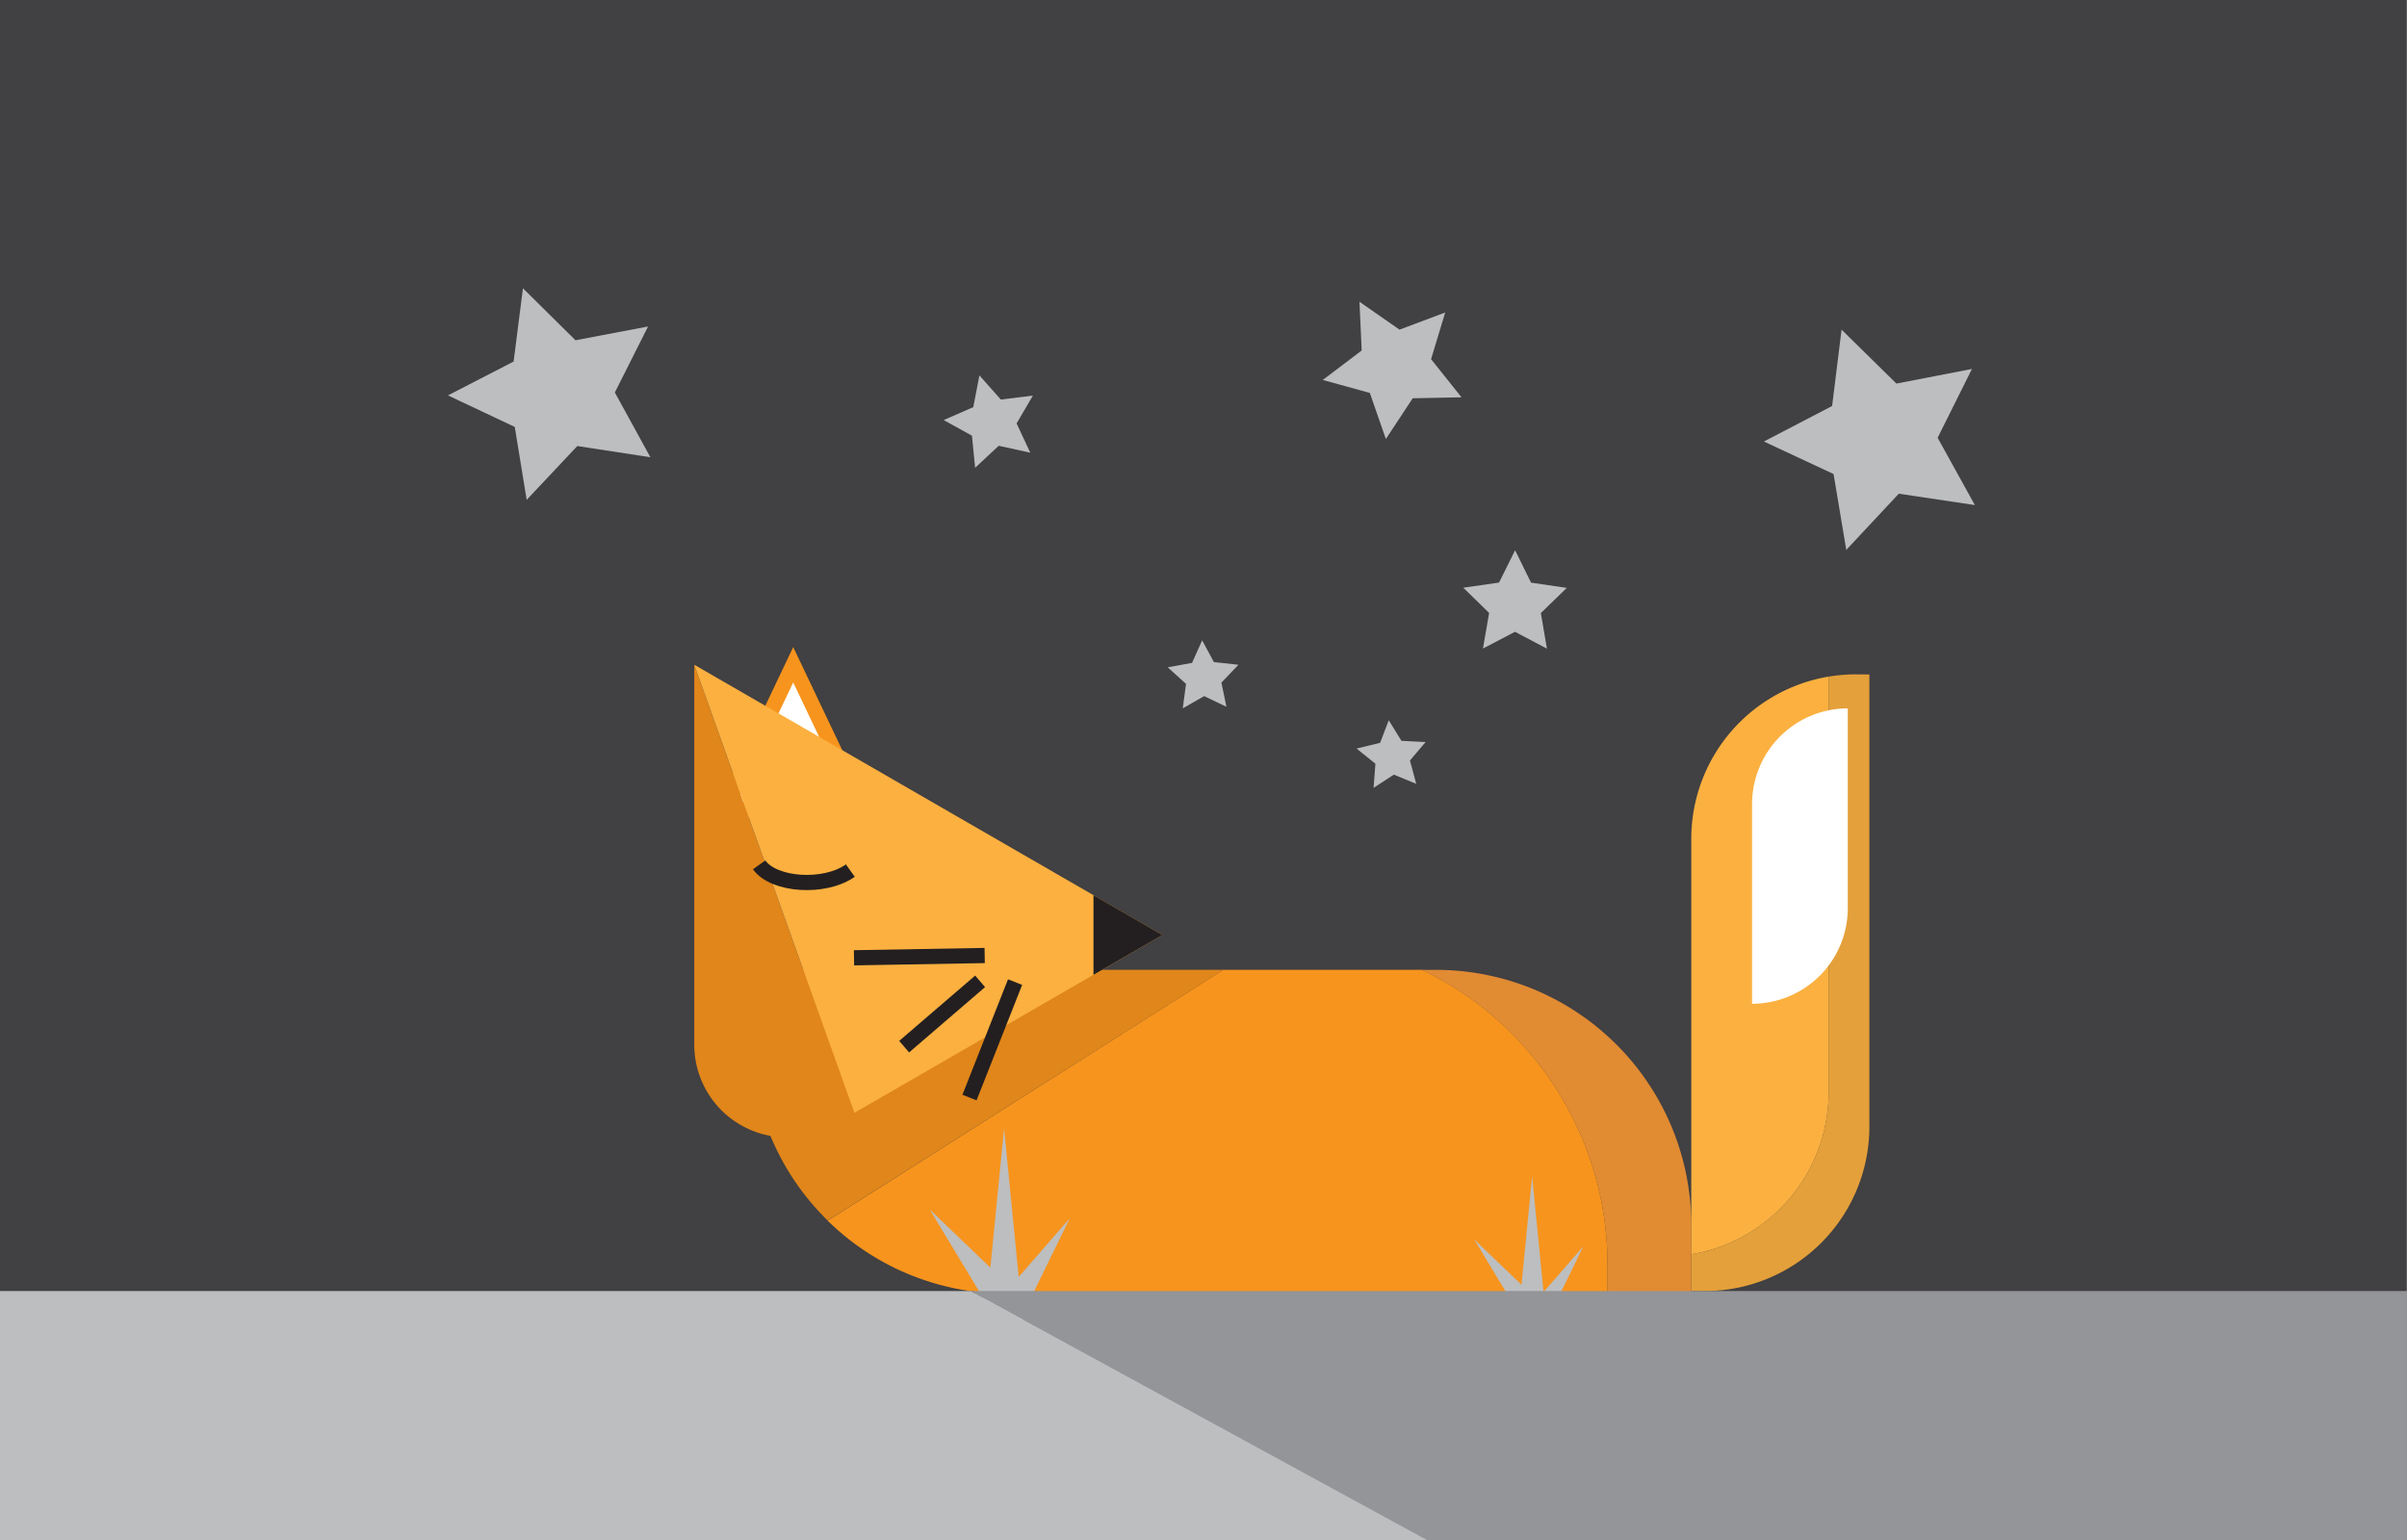 <svg id="Layer_1" data-name="Layer 1" xmlns="http://www.w3.org/2000/svg" viewBox="0 0 792 506.97"><rect x="0" y="0" width="792" height="506.97" fill="#808080" stroke="none"/><defs><style>.cls-1{fill:#414042;}.cls-2{fill:#e0861a;}.cls-11,.cls-3{fill:#fff;}.cls-3{stroke:#f7941d;}.cls-3,.cls-8{stroke-miterlimit:10;stroke-width:5px;}.cls-4{fill:#e18b33;}.cls-5{fill:#f7941d;}.cls-6{fill:#fbb040;}.cls-7{fill:#231f20;}.cls-13,.cls-8{fill:none;}.cls-8{stroke:#231f20;}.cls-9{fill:#bcbec0;}.cls-10{fill:#e4a03a;}.cls-12{fill:#939598;}</style></defs><title>Fox_khedr</title><rect class="cls-1" x="-0.14" y="-26.17" width="792" height="451.94"/><path class="cls-2" d="M402.54,319.2,272.33,401.72a83.76,83.76,0,0,1-25.18-60V319.2Z"/><polygon class="cls-3" points="261 218.8 238.33 266.45 283.67 266.45 261 218.8"/><path class="cls-4" d="M556.5,403.22v22.55H528.93v-9.55a107.54,107.54,0,0,0-61.11-97h4.65A84,84,0,0,1,556.5,403.22Z"/><path class="cls-5" d="M528.93,416.22v9.55H331.18a83.79,83.79,0,0,1-58.85-24L402.54,319.2h65.28A107.54,107.54,0,0,1,528.93,416.22Z"/><path class="cls-2" d="M281.13,366.27l-6.91,4a30.52,30.52,0,0,1-45.78-26.43v-125Z"/><polygon class="cls-6" points="382.5 307.75 281.13 366.27 228.44 218.8 382.5 307.75"/><polygon class="cls-7" points="382.5 307.75 359.8 294.64 359.8 320.85 382.5 307.75"/><line class="cls-8" x1="334" y1="323.25" x2="319" y2="361.25"/><line class="cls-8" x1="322.5" y1="323" x2="297.5" y2="344.5"/><line class="cls-8" x1="324" y1="314.5" x2="281" y2="315.25"/><path class="cls-8" d="M249.79,284.66c4.83,6.82,21.57,7.88,30,1.89"/><polygon class="cls-9" points="214 150.5 189.96 146.81 173.3 164.52 169.38 140.52 147.39 130.14 169 119 172.07 94.88 189.35 111.99 213.24 107.46 202.31 129.18 214 150.5"/><polygon class="cls-9" points="339 149 328.62 146.72 320.85 153.98 319.81 143.4 310.51 138.26 320.25 134 322.26 123.56 329.32 131.51 339.87 130.2 334.5 139.37 339 149"/><polygon class="cls-9" points="456 144.5 450.73 129.33 435.25 125.06 448.05 115.36 447.32 99.32 460.5 108.5 475.53 102.85 470.88 118.22 480.9 130.77 464.84 131.09 456 144.5"/><polygon class="cls-9" points="607.5 181 603.32 156.03 580.39 145.32 602.84 133.63 605.95 108.5 624 126.25 648.85 121.44 637.56 144.09 649.81 166.24 624.78 162.5 607.5 181"/><polygon class="cls-9" points="509 213.5 498.49 207.95 487.95 213.47 489.98 201.75 481.48 193.44 493.25 191.75 498.53 181.1 503.77 191.77 515.53 193.5 507.01 201.78 509 213.5"/><polygon class="cls-9" points="407.5 218.8 401.89 224.68 403.55 232.64 396.22 229.12 389.17 233.16 390.25 225.1 384.23 219.64 392.23 218.18 395.56 210.76 399.42 217.92 407.5 218.8"/><polygon class="cls-9" points="466 258 458.63 254.97 451.96 259.32 452.57 251.38 446.37 246.38 454.11 244.5 456.95 237.06 461.13 243.84 469.08 244.24 463.93 250.31 466 258"/><path class="cls-10" d="M615.1,222V370.82A54.12,54.12,0,0,1,561,424.94H556.5V412.87a54.13,54.13,0,0,0,45.2-53.38V222.7a53.51,53.51,0,0,1,8.92-.74Z"/><path class="cls-6" d="M601.7,222.7V359.49a54.13,54.13,0,0,1-45.2,53.38V276.08A54.12,54.12,0,0,1,601.7,222.7Z"/><path class="cls-11" d="M608,233.16h0a0,0,0,0,1,0,0v65.72a31.5,31.5,0,0,1-31.5,31.5h0a0,0,0,0,1,0,0V264.66A31.5,31.5,0,0,1,608,233.16Z"/><polygon class="cls-9" points="330.38 371.44 323.35 442.78 337.41 442.78 330.38 371.44"/><polygon class="cls-9" points="305.91 398.07 328.8 436.03 337.88 428.77 305.91 398.07"/><polygon class="cls-9" points="351.96 401.03 322.86 434.47 332.55 440.88 351.96 401.03"/><polygon class="cls-9" points="504.14 387.19 498.66 442.78 509.62 442.78 504.14 387.19"/><polygon class="cls-9" points="485.07 407.94 502.91 437.52 509.99 431.86 485.07 407.94"/><polygon class="cls-9" points="520.96 410.25 498.28 436.3 505.83 441.3 520.96 410.25"/><polygon class="cls-12" points="792 424.94 792 585 612.74 585 319.37 424.94 792 424.94"/><polygon class="cls-9" points="612.74 585 0 585 0 424.94 319.37 424.94 612.74 585"/><line class="cls-13" x1="272.33" y1="401.72" x2="238.33" y2="423.27"/><line class="cls-13" x1="416" y1="310.67" x2="402.54" y2="319.2"/></svg>